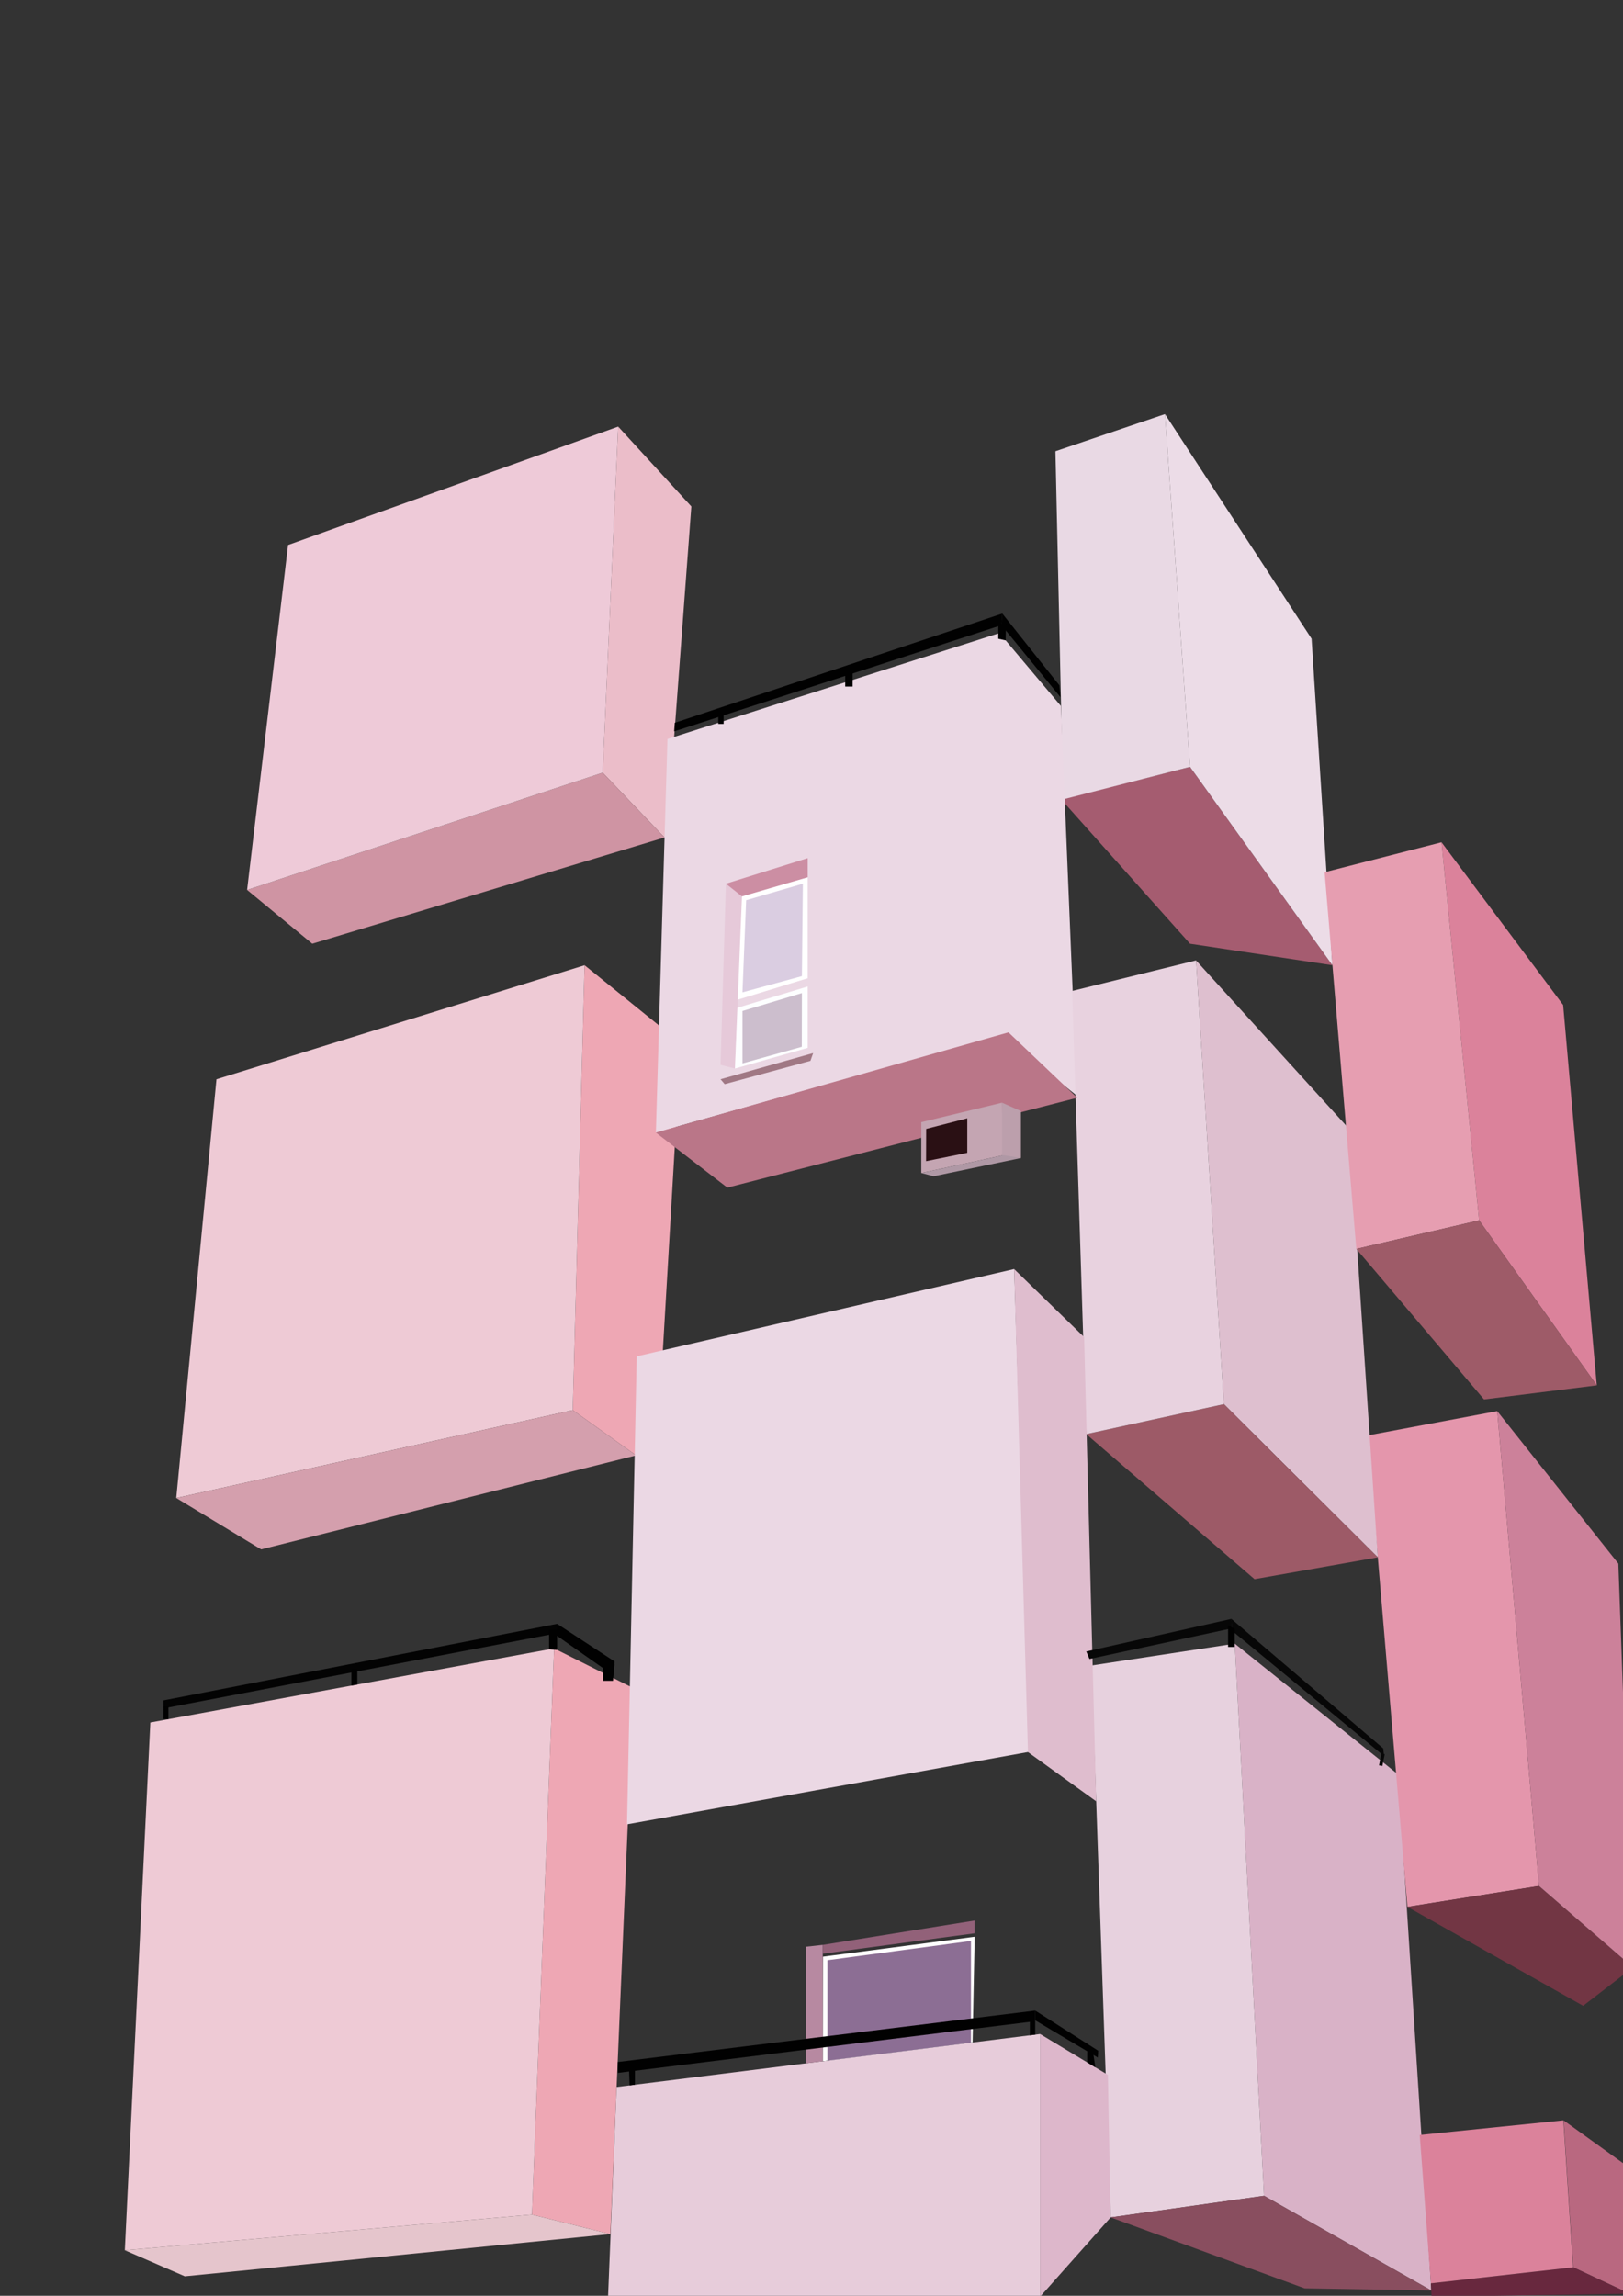 <?xml version="1.0" encoding="utf-8"?>
<!-- Generator: Adobe Illustrator 25.2.1, SVG Export Plug-In . SVG Version: 6.00 Build 0)  -->
<svg version="1.1" id="Layer_1" xmlns="http://www.w3.org/2000/svg" xmlns:xlink="http://www.w3.org/1999/xlink" x="0px" y="0px"
	 viewBox="0 0 595.28 841.89" style="enable-background:new 0 0 595.28 841.89;" xml:space="preserve">
<rect x="0" y="0" width="595.28" height="841.89" fill="#333333" stroke="none"/>
<style type="text/css">
	.st0{fill:#E7CCDA;}
	.st1{fill:#A55C70;}
	.st2{fill:#E9D9E4;}
	.st3{fill:#ECDCE7;}
	.st4{fill:#EEA7B4;}
	.st5{fill:#EBBDC9;}
	.st6{fill:#DB829B;}
	.st7{fill:#CF94A3;}
	.st8{fill:#EECAD5;}
	.st9{fill:#D9B2C7;}
	.st10{fill:#D49FAD;}
	.st11{fill:#EBD8E4;}
	.st12{fill:#B96880;}
	.st13{fill:#68283E;}
	.st14{fill:#E496AC;}
	.st15{fill:#723644;}
	.st16{fill:#CC819A;}
	.st17{fill:#E7D1DE;}
	.st18{fill:#894E5F;}
	.st19{fill:#DDB7CB;}
	.st20{fill:#DEBFCF;}
	.st21{fill:#9D5A67;}
	.st22{fill:#010101;}
	.st23{fill:#E5C5CC;}
	.st24{fill:#E8D2DF;}
	.st25{fill:#E69EB1;}
	.st26{fill:#BA7688;}
	.st27{fill:#DFBDCE;}
	.st28{fill:#EECAD8;}
	.st29{fill:#FFFFFF;}
	.st30{fill:#E6C9D9;}
	.st31{fill:#A07884;}
	.st32{fill:#FDFEFF;}
	.st33{fill:#9E5B68;}
	.st34{fill:#CCBECD;}
	.st35{fill:#CC8EA3;}
	.st36{fill:#DACDE1;}
	.st37{fill:#FFFEFE;}
	.st38{fill:#B789A1;}
	.st39{fill:#926179;}
	.st40{fill:#8C6E94;}
	.st41{fill:#030303;}
	.st42{fill:#070707;}
	.st43{fill:#C4A5B2;}
	.st44{fill:#BC9FAC;}
	.st45{fill:#AF98A5;}
	.st46{fill:#2A1014;}
</style>
<polygon class="st0" points="381.49,842.23 223.02,842.23 226.16,765.32 381.49,745.89 "/>
<polygon class="st1" points="488.7,353.96 436.47,346.07 389.22,293.13 436.47,281.21 "/>
<polygon class="st2" points="427.28,151.85 387.11,165.47 389.94,293.13 436.47,281.21 "/>
<polygon class="st3" points="427.28,151.85 481.06,234.23 488.7,353.96 436.47,281.21 "/>
<polygon class="st4" points="240.56,538.87 210.08,517.11 214.42,353.96 249.73,382.54 "/>
<polygon class="st5" points="244.46,307.86 221.06,283.34 226.74,156.44 253.57,185.72 "/>
<polygon class="st6" points="585.66,508.02 542.51,447.51 528.72,308.87 573.32,368.53 "/>
<polygon class="st7" points="221.06,283.34 90.63,326.34 114.54,346.07 243.74,307.11 "/>
<polygon class="st8" points="210.08,517.11 64.65,549.33 79.39,395.77 214.42,353.96 "/>
<polygon class="st9" points="452.89,602.74 512.85,650.74 524.98,839.94 463.62,805.21 "/>
<polygon class="st4" points="223.87,819.26 195.11,812.11 203.24,604.48 232.38,619.09 "/>
<polygon class="st8" points="195.11,812.11 45.78,825.19 55.14,631.65 203.24,604.48 "/>
<polygon class="st10" points="95.78,568.17 233.32,533.7 210.08,517.11 64.65,549.33 "/>
<polygon class="st11" points="377.7,642.38 229.97,669 233.54,497.38 371.96,465.38 "/>
<polygon class="st12" points="597.74,841.13 577.04,831.44 573.49,777.55 597.74,795 "/>
<polygon class="st13" points="524.82,837.32 577.04,831.44 597.74,841.13 525.06,842.23 "/>
<polygon class="st14" points="564.47,691.6 516.21,699.26 501.55,526.4 549.15,517.47 "/>
<polygon class="st15" points="598.94,721.47 580.66,735.55 516.21,699.26 564.47,691.6 "/>
<polygon class="st16" points="598.94,721.47 564.47,691.6 549.15,517.47 593.57,573.38 "/>
<polygon class="st6" points="576.96,831.44 524.82,837.32 520.73,782.91 573.41,777.55 "/>
<polygon class="st17" points="463.62,805.21 407.36,813.13 400.33,610.75 452.89,602.74 "/>
<polygon class="st18" points="524.98,839.94 463.62,805.21 407.36,813.13 478.51,839.17 "/>
<polygon class="st19" points="407.36,813.13 381.49,842.23 381.49,745.89 406.34,760.87 "/>
<polygon class="st20" points="505.34,571.09 448.89,514.91 438.68,352.19 494.84,413.99 "/>
<polygon class="st21" points="505.34,571.09 460.13,579.09 398.42,525.9 448.89,514.91 "/>
<polygon class="st22" points="301.77,750.78 304.87,750.46 305.21,755.43 301.77,755.87 "/>
<polygon class="st22" points="232.88,764.48 230.93,764.73 230.73,759.45 232.88,758.87 "/>
<polygon class="st23" points="67.79,834.74 223.87,819.26 195.11,812.11 45.78,825.19 "/>
<g>
	<polygon class="st11" points="371.61,378.46 240.56,415.33 244.81,271 366.6,232.15 	"/>
</g>
<polygon class="st11" points="395.02,401.85 366.51,378.87 366.6,232.15 389.11,258.88 "/>
<polygon class="st24" points="448.89,514.91 398.42,525.9 393.25,363.39 438.68,352.19 "/>
<polygon class="st25" points="542.51,447.51 497.47,457.98 485.83,319.85 528.72,308.87 "/>
<polygon class="st26" points="240.56,415.33 369.89,378.57 395.11,402.56 266.77,435.51 "/>
<polygon class="st27" points="402.06,660.57 377.03,642.51 371.96,465.38 397.63,490.32 "/>
<polygon class="st28" points="221.06,283.34 90.63,326.34 105.66,199.85 226.74,156.44 "/>
<polygon class="st29" points="296.25,358.73 270.08,366.74 271.51,328.23 296.25,321.7 "/>
<polygon class="st30" points="269.56,391.84 264.28,390.49 266.25,324.06 272.32,324.45 "/>
<polygon class="st31" points="298.25,386.17 264.28,395.77 265.81,397.57 297.25,389.02 "/>
<polygon class="st32" points="296.25,384.26 269.56,391.84 270.47,369.55 296.25,361.75 "/>
<polygon class="st33" points="585.66,508.02 544.3,513.19 497.47,457.98 542.51,447.51 "/>
<polygon class="st34" points="294.08,383.87 272.32,389.96 272.32,370.74 294.12,364.17 "/>
<polygon class="st35" points="296.25,314.68 266.25,324.06 272.13,328.72 296.25,321.7 "/>
<polygon class="st36" points="294.12,357.95 272.32,363.9 273.67,330.12 294.47,324.06 "/>
<polygon class="st37" points="356.72,748.96 301.77,755.87 301.83,717.53 357.49,710.23 "/>
<polygon class="st38" points="301.77,755.87 295.53,756.65 295.53,713.89 301.77,713.21 "/>
<polygon class="st39" points="357.49,704.28 301.77,713.21 301.77,716.45 357.49,708.96 "/>
<polygon class="st40" points="356.12,749.07 303.49,755.65 303.49,718.83 356.12,711.77 "/>
<polygon class="st22" points="377.73,741.21 379.69,741.19 379.69,746.12 377.73,746.36 "/>
<polygon class="st22" points="398.76,752.29 400.89,752.29 401.74,758.1 398.76,756.3 "/>
<polygon class="st22" points="379.69,737.3 226.6,756.15 226.6,760.15 379.69,741.19 "/>
<path class="st22" d="M420.73,701.11"/>
<path class="st22" d="M443.69,714.77"/>
<polygon class="st22" points="402.66,754.53 379.69,740.87 379.69,737.3 402.8,752.03 "/>
<polygon class="st41" points="204.34,595.47 59.96,623.55 59.96,626.49 204.34,598.91 "/>
<polygon class="st22" points="225.07,614.45 204.17,599.77 204.34,595.47 225.4,609.26 "/>
<polygon class="st22" points="128.89,612.19 131.06,612.19 131.06,617.73 128.89,618.12 "/>
<polygon class="st22" points="221.23,611.26 225.34,610.24 224.85,616.36 221.23,616.36 "/>
<polygon class="st22" points="201.4,597.51 204.34,597.51 204.34,605.04 201.4,604.82 "/>
<rect x="59.96" y="625.72" class="st22" width="1.81" height="4.71"/>
<polygon class="st22" points="388.94,255.64 367.31,229.26 367.62,225 388.55,251.3 "/>
<polygon class="st42" points="451.64,593.66 398.42,605.6 399.59,608.36 451.84,597.11 "/>
<polygon class="st42" points="507.33,641.16 451.64,593.66 451.88,598.01 507.65,643.98 "/>
<polygon class="st22" points="366.15,228.68 368.96,228.68 368.85,234.83 366.15,234.23 "/>
<rect x="263.45" y="261.72" class="st22" width="1.96" height="3.74"/>
<rect x="310" y="246.61" class="st22" width="2.72" height="5.16"/>
<rect x="506.25" y="642.74" transform="matrix(0.981 0.196 -0.196 0.981 136.003 -86.716)" class="st42" width="1.25" height="4.41"/>
<polygon class="st22" points="450.43,596.04 452.85,597.28 452.85,603.94 450.43,603.94 "/>
<polygon class="st22" points="367.62,225 247.5,265.06 247.27,268.21 367.31,229.26 "/>
<polygon class="st43" points="368.11,423.61 337.91,430.15 337.91,411.51 367.53,404.36 "/>
<polygon class="st44" points="374.45,424.66 367.53,424.66 367.53,404.36 374.45,407.43 "/>
<polygon class="st45" points="342.42,431.34 374.45,424.66 368.11,423.61 337.91,430.15 "/>
<polygon class="st46" points="354.77,422.74 339.66,425.81 339.7,413.98 354.77,410.09 "/>
</svg>
